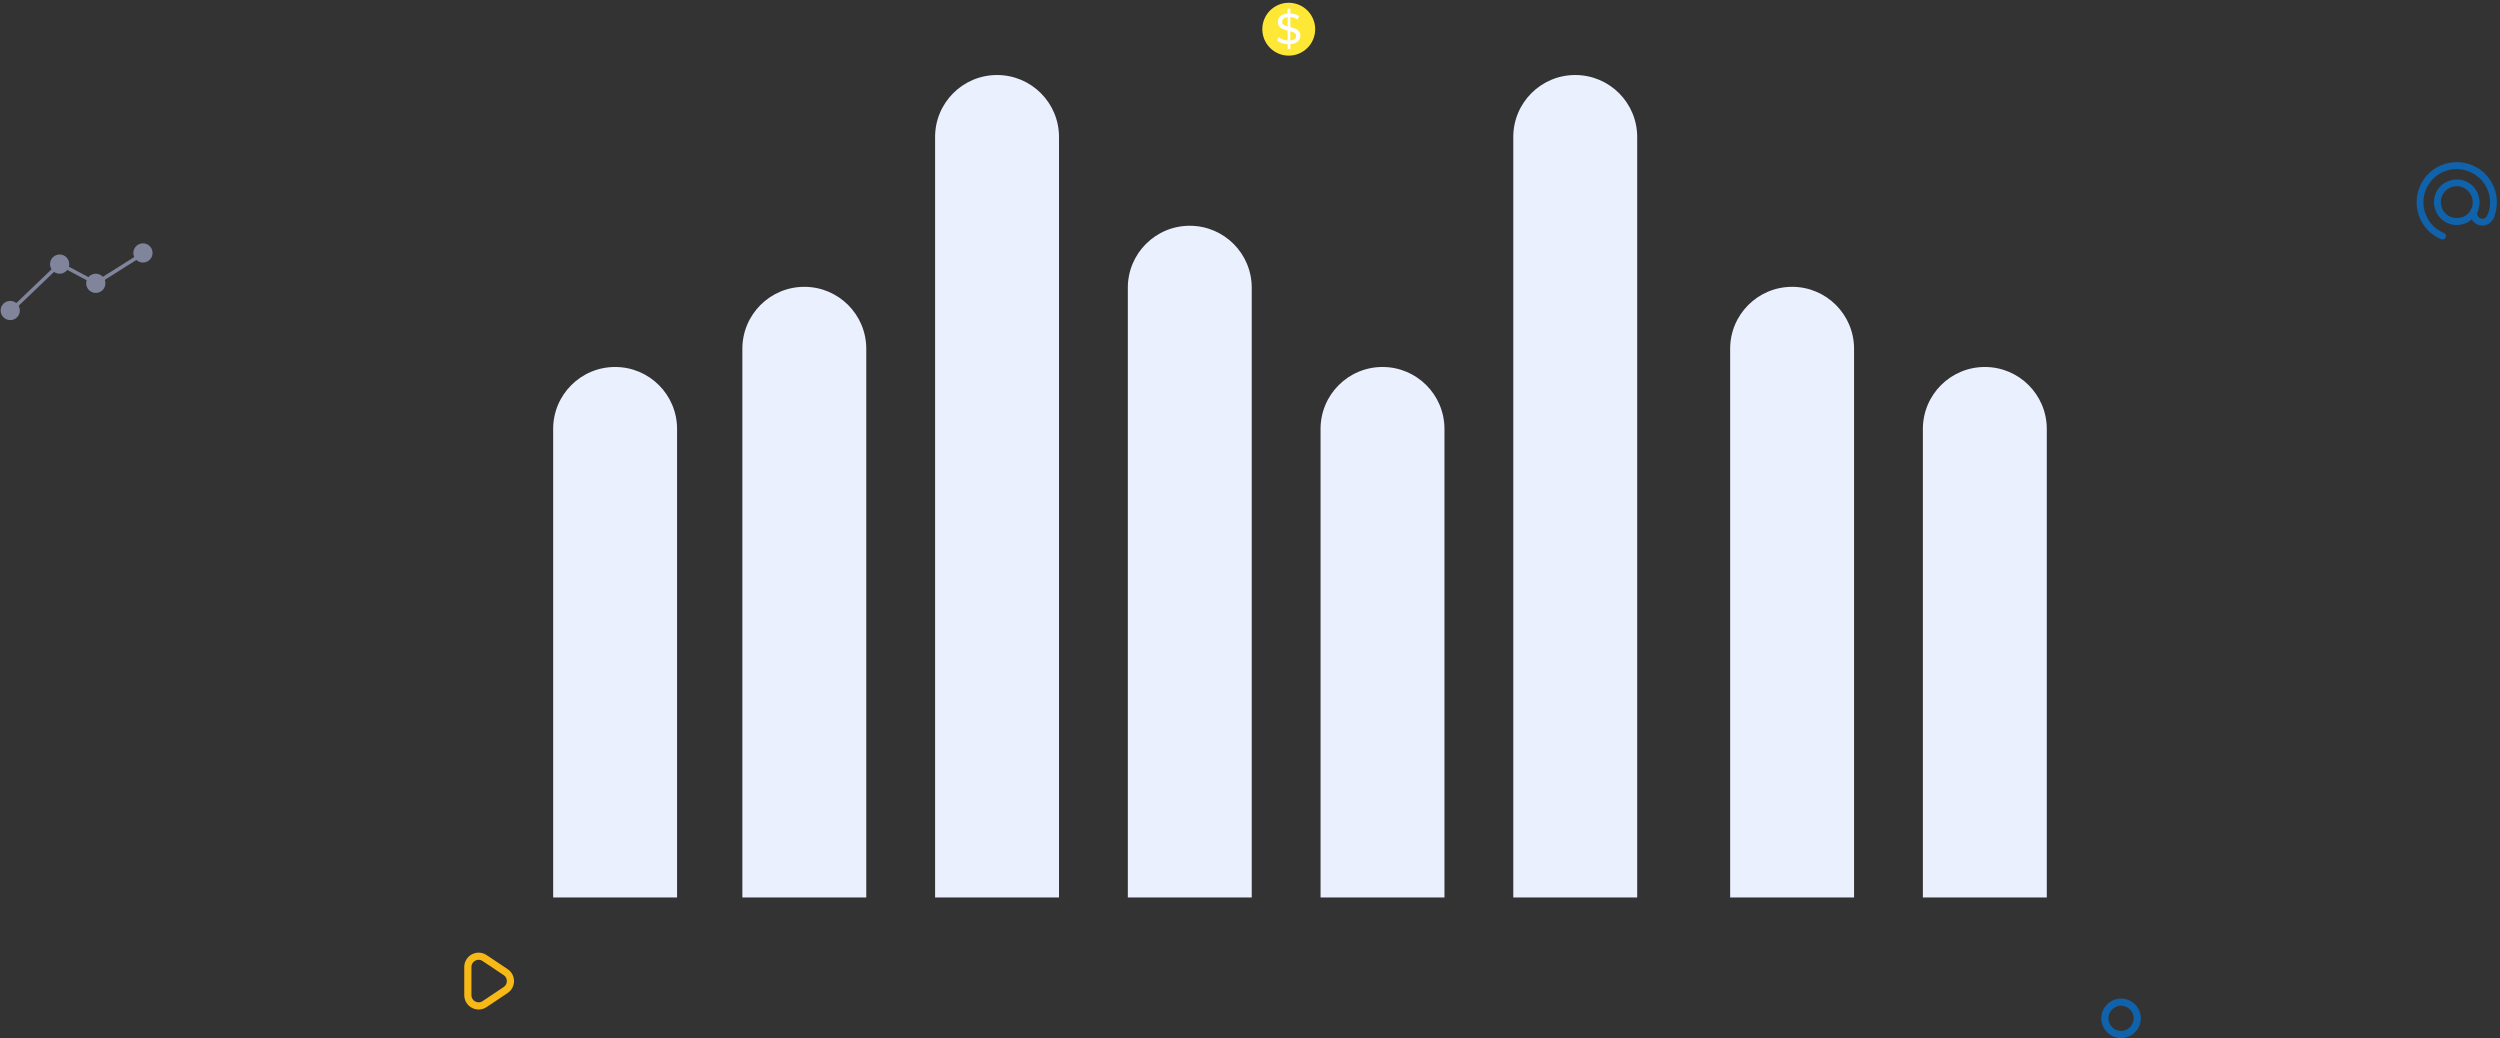 <svg width="696" height="289" viewBox="0 0 696 289" fill="none" xmlns="http://www.w3.org/2000/svg">
<rect x="0" y="0" width="696" height="289" fill="#333333" stroke="none"/>
<path d="M206.674 97.101C206.674 87.575 214.397 79.853 223.923 79.853C233.449 79.853 241.171 87.575 241.171 97.101V249.853H206.674V97.101Z" fill="#EBF0FF"/>
<path d="M481.674 97.101C481.674 87.575 489.397 79.853 498.923 79.853C508.449 79.853 516.171 87.575 516.171 97.101V249.853H481.674V97.101Z" fill="#EBF0FF"/>
<path d="M260.33 38.133C260.33 28.607 268.053 20.885 277.579 20.885C287.104 20.885 294.827 28.607 294.827 38.133V249.852H260.33V38.133Z" fill="#EBF0FF"/>
<path d="M313.986 80.101C313.986 70.575 321.708 62.852 331.234 62.852C340.76 62.852 348.483 70.575 348.483 80.101V249.853H313.986V80.101Z" fill="#EBF0FF"/>
<path d="M367.642 119.416C367.642 109.89 375.364 102.168 384.89 102.168C394.416 102.168 402.138 109.89 402.138 119.416V249.852H367.642V119.416Z" fill="#EBF0FF"/>
<path d="M535.33 119.416C535.33 109.89 543.052 102.168 552.578 102.168C562.104 102.168 569.826 109.89 569.826 119.416V249.852H535.33V119.416Z" fill="#EBF0FF"/>
<path d="M154 119.416C154 109.89 161.722 102.168 171.248 102.168C180.774 102.168 188.496 109.89 188.496 119.416V249.852H154V119.416Z" fill="#EBF0FF"/>
<path d="M421.298 38.133C421.298 28.607 429.02 20.885 438.546 20.885C448.072 20.885 455.794 28.607 455.794 38.133V249.852H421.298V38.133Z" fill="#EBF0FF"/>
<path d="M140.769 270.638C142.546 271.826 142.546 274.438 140.769 275.626L134.917 279.538C132.924 280.871 130.25 279.442 130.25 277.044L130.25 269.22C130.25 266.822 132.924 265.393 134.917 266.726L140.769 270.638Z" stroke="#F7B916" stroke-width="2" stroke-linecap="round" stroke-linejoin="round"/>
<circle cx="2.851" cy="86.445" r="2.674" fill="#81859C"/>
<circle cx="16.602" cy="73.526" r="2.674" fill="#81859C"/>
<circle cx="26.669" cy="78.874" r="2.674" fill="#81859C"/>
<circle cx="39.8" cy="70.419" r="2.674" fill="#81859C"/>
<path d="M2.795 86.735L16.656 73.458L26.723 78.856L39.708 70.686" stroke="#81859C"/>
<circle cx="358.787" cy="8.131" r="7.359" fill="#FFE735"/>
<path d="M362.02 9.931C362.02 10.563 361.78 11.099 361.3 11.539C360.828 11.979 360.14 12.235 359.236 12.307V13.663H358.468V12.307C357.884 12.275 357.328 12.167 356.8 11.983C356.28 11.791 355.864 11.551 355.552 11.263L355.996 10.327C356.284 10.591 356.648 10.811 357.088 10.987C357.528 11.155 357.988 11.255 358.468 11.287V8.503C357.908 8.367 357.44 8.219 357.064 8.059C356.696 7.899 356.384 7.663 356.128 7.351C355.88 7.039 355.756 6.631 355.756 6.127C355.756 5.495 355.984 4.959 356.44 4.519C356.904 4.079 357.58 3.823 358.468 3.751V2.383H359.236V3.739C359.692 3.755 360.132 3.827 360.556 3.955C360.988 4.083 361.36 4.255 361.672 4.471L361.276 5.431C360.628 5.023 359.948 4.799 359.236 4.759V7.555C359.82 7.699 360.3 7.851 360.676 8.011C361.052 8.163 361.368 8.395 361.624 8.707C361.888 9.011 362.02 9.419 362.02 9.931ZM356.932 6.079C356.932 6.423 357.064 6.691 357.328 6.883C357.592 7.075 357.972 7.235 358.468 7.363V4.771C357.956 4.835 357.572 4.987 357.316 5.227C357.06 5.459 356.932 5.743 356.932 6.079ZM359.236 11.275C359.772 11.227 360.172 11.091 360.436 10.867C360.708 10.635 360.844 10.347 360.844 10.003C360.844 9.651 360.704 9.383 360.424 9.199C360.152 9.007 359.756 8.839 359.236 8.695V11.275Z" fill="white"/>
<circle cx="590.5" cy="283.5" r="4.5" stroke="#1062AA" stroke-width="2"/>
<path d="M679.813 66.145C674.372 63.868 671.841 57.604 674.119 52.162C676.396 46.721 682.66 44.19 688.102 46.468C693.543 48.746 696.074 55.01 693.796 60.451C693.67 60.704 693.417 60.767 693.227 60.704C692.974 60.578 692.911 60.324 692.974 60.135C695.062 55.136 692.721 49.442 687.722 47.354C682.724 45.266 677.029 47.543 674.941 52.542C672.853 57.54 675.194 63.235 680.193 65.323C680.446 65.45 680.509 65.703 680.446 65.892C680.319 66.145 680.066 66.272 679.813 66.145Z" fill="#1062AA" stroke="#1062AA" stroke-miterlimit="10"/>
<path d="M681.711 61.717C678.738 60.451 677.346 57.034 678.548 54.061C679.75 51.087 683.23 49.695 686.204 50.897C689.177 52.099 690.569 55.579 689.367 58.553C688.165 61.527 684.685 62.919 681.711 61.717ZM685.887 51.719C683.356 50.644 680.446 51.846 679.434 54.377C678.358 56.908 679.56 59.818 682.091 60.831C684.622 61.843 687.532 60.704 688.545 58.173C689.557 55.706 688.355 52.795 685.887 51.719Z" fill="#1062AA" stroke="#1062AA" stroke-miterlimit="10"/>
<path d="M690 62.096C688.545 61.463 687.849 59.818 688.482 58.363L689.304 58.679C688.861 59.692 689.367 60.831 690.38 61.274C691.392 61.717 692.531 61.147 693.037 60.008L693.86 60.325C693.164 61.97 691.519 62.729 690 62.096Z" fill="#1062AA" stroke="#1062AA" stroke-miterlimit="10"/>
</svg>
